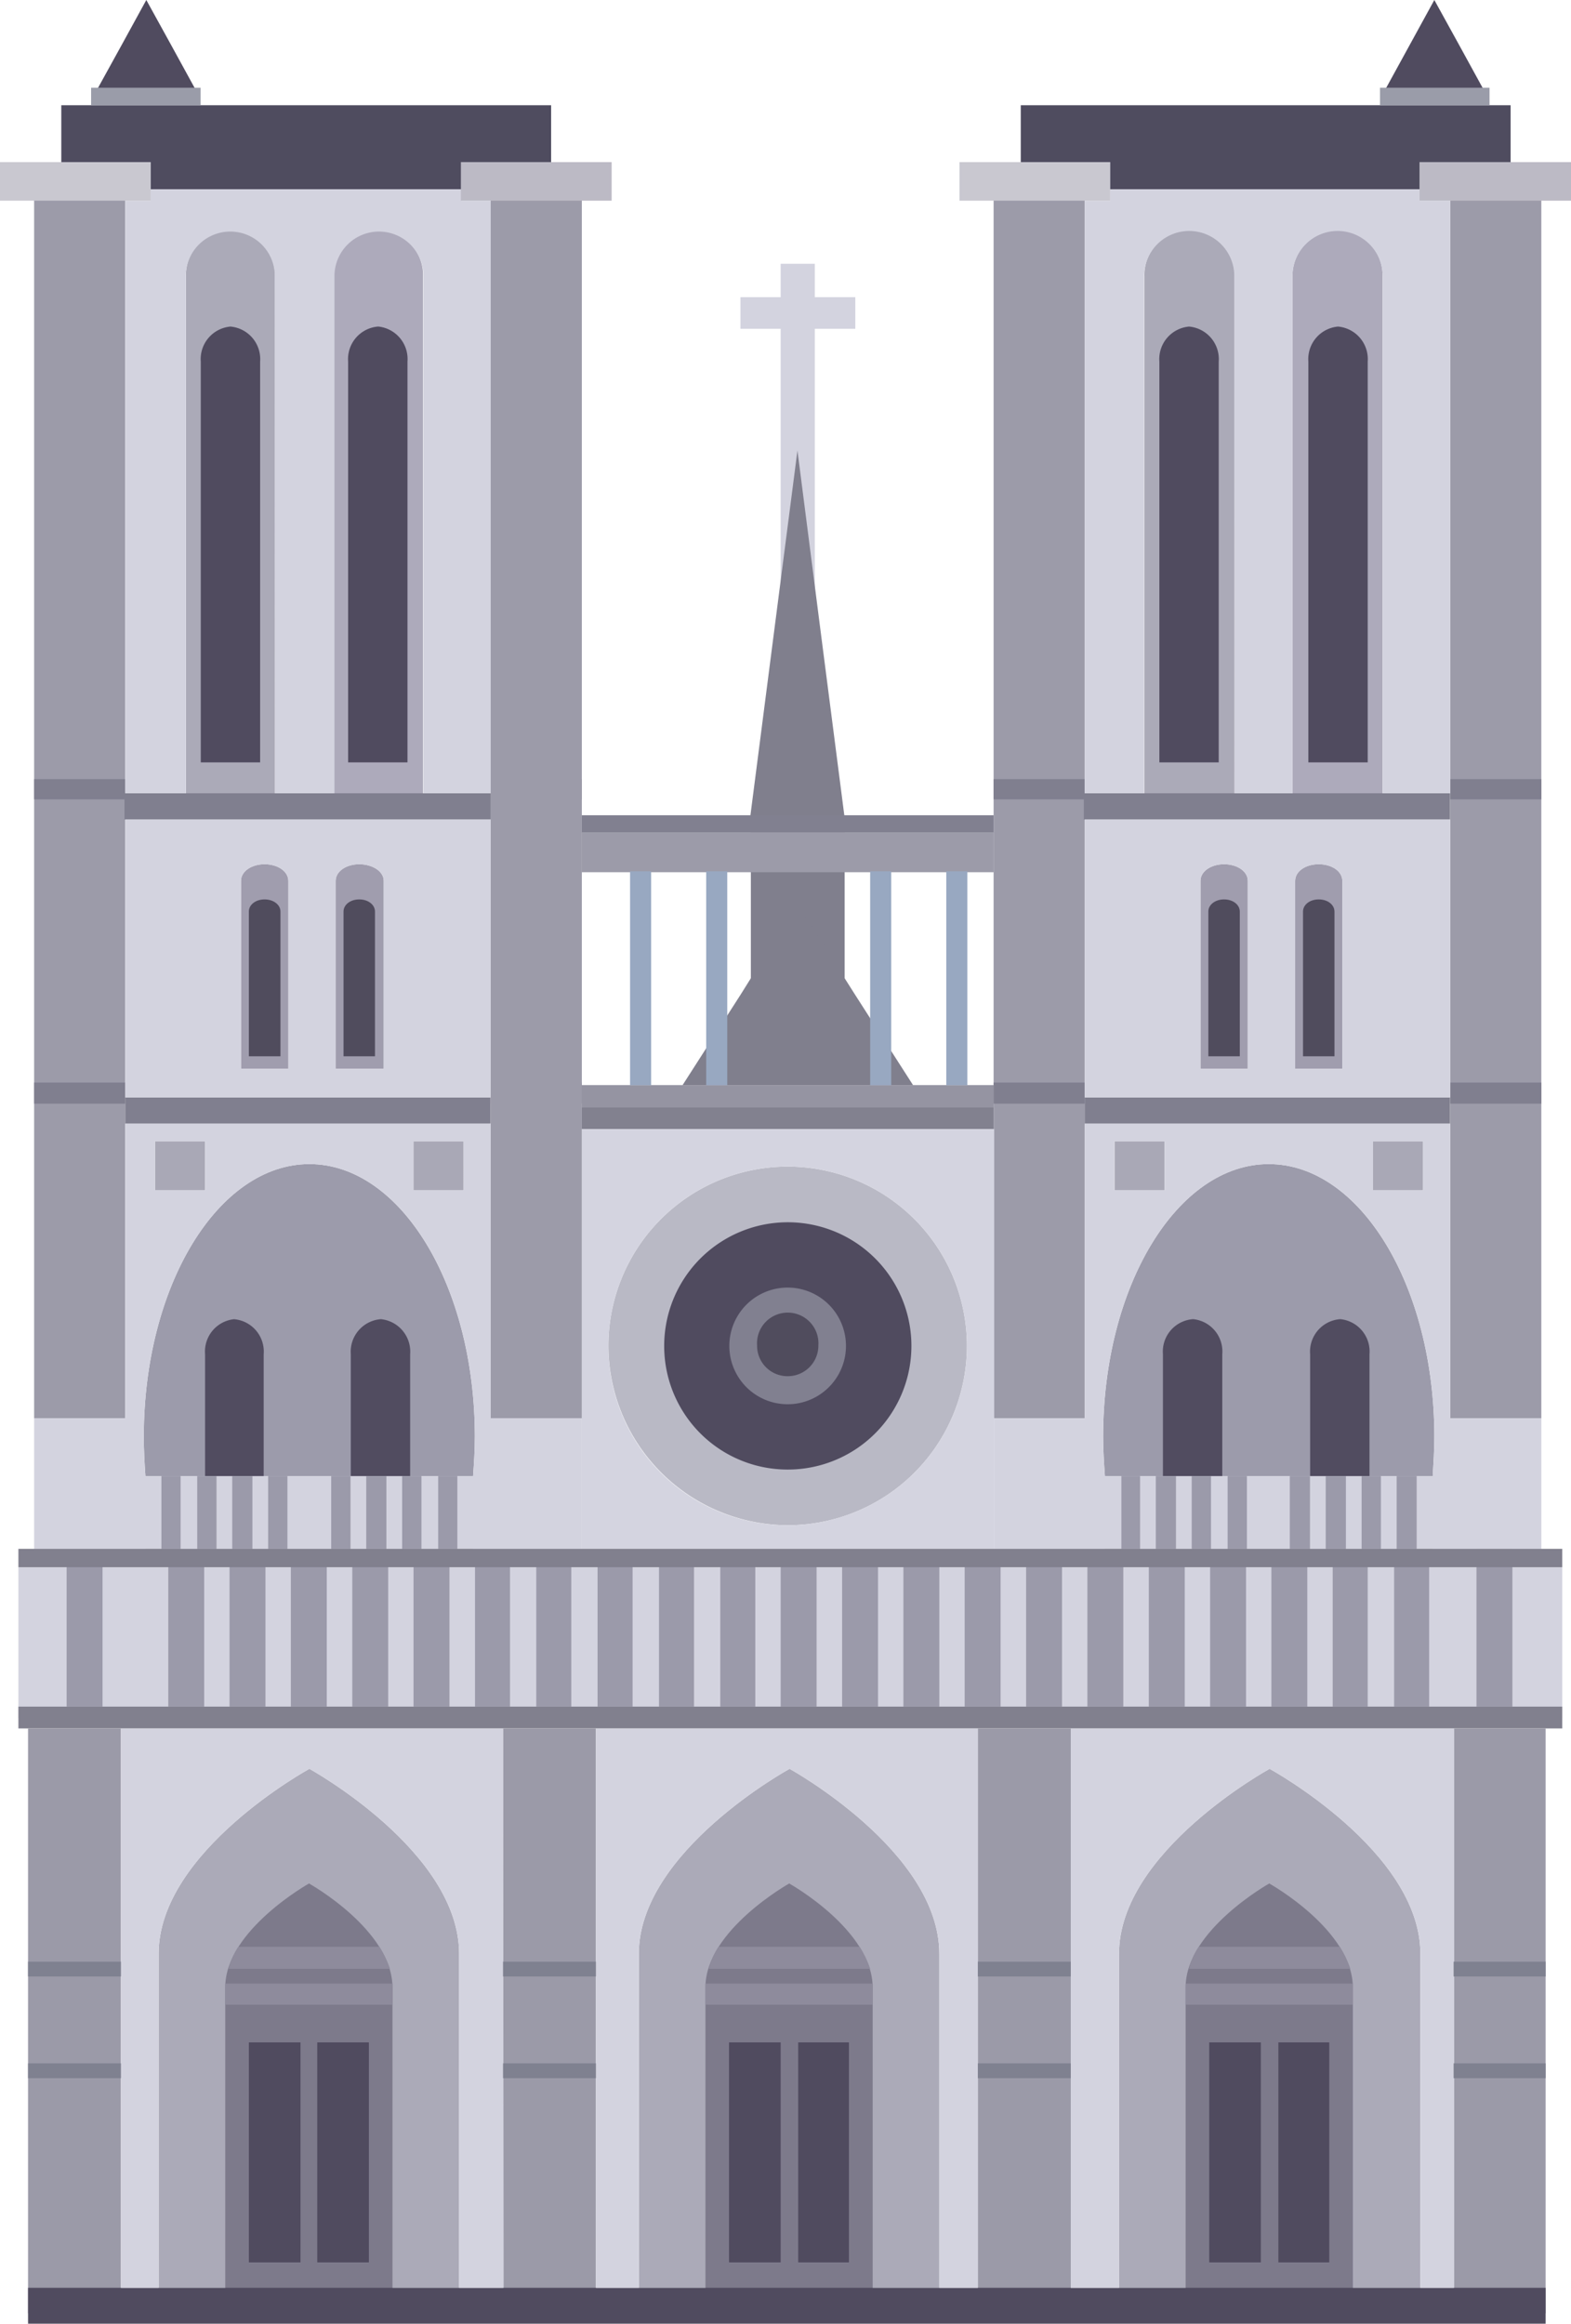 <svg xmlns="http://www.w3.org/2000/svg" width="105.87" height="156.54" viewBox="0 0 105.87 156.54">
  <defs>
    <style>
      .cls-1, .cls-20 {
        fill: #d3d3df;
      }

      .cls-2 {
        fill: #81808e;
      }

      .cls-3 {
        fill: #9b9aa8;
      }

      .cls-4 {
        fill: #abaab8;
      }

      .cls-12, .cls-13, .cls-15, .cls-16, .cls-18, .cls-19, .cls-20, .cls-23, .cls-26, .cls-27, .cls-28, .cls-4, .cls-5, .cls-7 {
        fill-rule: evenodd;
      }

      .cls-5 {
        fill: #7d7a8b;
      }

      .cls-12, .cls-6 {
        fill: #504b5f;
      }

      .cls-7, .cls-8 {
        fill: #8e8b9c;
      }

      .cls-9 {
        fill: #9b9aaa;
      }

      .cls-10 {
        fill: #9c9ba9;
      }

      .cls-11 {
        fill: #4f4c5f;
      }

      .cls-13 {
        fill: #adaabb;
      }

      .cls-14 {
        fill: #807f8f;
      }

      .cls-15 {
        fill: #9c9bab;
      }

      .cls-16 {
        fill: #514c60;
      }

      .cls-17 {
        fill: #a9a8b6;
      }

      .cls-18 {
        fill: #a09dae;
      }

      .cls-19 {
        fill: #504c5d;
      }

      .cls-21 {
        fill: #82818f;
      }

      .cls-22 {
        fill: #9594a2;
      }

      .cls-23, .cls-25 {
        fill: #807f8d;
      }

      .cls-24, .cls-27 {
        fill: #818090;
      }

      .cls-26 {
        fill: #b9b9c5;
      }

      .cls-28 {
        fill: #d4d4e0;
      }

      .cls-29 {
        fill: #9a9ca9;
      }

      .cls-30 {
        fill: #bcbac5;
      }

      .cls-31 {
        fill: #c9c8d0;
      }

      .cls-32 {
        fill: #7f8190;
      }

      .cls-33 {
        fill: #98a8c1;
      }
    </style>
  </defs>
  <title>Asset 11monuments</title>
  <g id="Layer_2" data-name="Layer 2">
    <g id="_1" data-name="1">
      <g>
        <rect class="cls-1" x="9.8" y="99.44" width="22.08" height="4.9"/>
        <rect class="cls-1" x="74.46" y="99.44" width="22.08" height="4.9"/>
        <rect class="cls-1" x="1.24" y="105.58" width="104.04" height="10.16"/>
        <rect class="cls-2" x="1.24" y="114.97" width="104.04" height="1.47"/>
        <rect class="cls-3" x="97.96" y="116.45" width="6.2" height="39.39"/>
        <rect class="cls-3" x="65.9" y="116.45" width="6.26" height="39.39"/>
        <rect class="cls-3" x="33.9" y="116.45" width="6.26" height="39.39"/>
        <rect class="cls-3" x="1.89" y="116.45" width="6.26" height="39.39"/>
        <path class="cls-4" d="M20.85,119.16s10.09,5.55,10.09,12.46h0v22.5H10.69v-22.5c0-6.91,10.16-12.46,10.16-12.46Z"/>
        <path class="cls-5" d="M20.85,126.9s5.6,3.13,5.6,7h0v20.25H15.18V133.87c0-3.84,5.67-7,5.67-7Z"/>
        <path class="cls-4" d="M53.21,119.16s10.09,5.55,10.09,12.46h0v22.5H43.05v-22.5c0-6.91,10.16-12.46,10.16-12.46Z"/>
        <path class="cls-5" d="M53.21,126.9s5.6,3.13,5.6,7h0v20.25H47.54V133.87c0-3.84,5.67-7,5.67-7Z"/>
        <path class="cls-4" d="M85.56,119.16s10.16,5.55,10.16,12.46h0v22.5H75.41v-22.5c0-6.91,10.15-12.46,10.15-12.46Z"/>
        <path class="cls-5" d="M85.56,126.9s5.61,3.13,5.61,7h0v20.25H79.9V133.87c0-3.84,5.66-7,5.66-7Z"/>
        <rect class="cls-6" x="16.77" y="137.59" width="3.48" height="14.82"/>
        <rect class="cls-6" x="21.38" y="137.59" width="3.48" height="14.82"/>
        <rect class="cls-6" x="49.13" y="137.59" width="3.48" height="14.82"/>
        <rect class="cls-6" x="53.79" y="137.59" width="3.42" height="14.82"/>
        <rect class="cls-6" x="81.49" y="137.59" width="3.48" height="14.82"/>
        <rect class="cls-6" x="86.15" y="137.59" width="3.43" height="14.82"/>
        <path class="cls-7" d="M80.78,131.15h9.51a7,7,0,0,1,.71,1.48H80.13a4.55,4.55,0,0,1,.65-1.48Z"/>
        <rect class="cls-8" x="79.9" y="133.63" width="11.28" height="1.42"/>
        <rect class="cls-6" x="1.89" y="154.12" width="102.27" height="2.42"/>
        <rect class="cls-9" x="4.49" y="105.11" width="2.42" height="9.86"/>
        <rect class="cls-9" x="11.34" y="105.11" width="2.42" height="9.86"/>
        <rect class="cls-9" x="15.47" y="105.11" width="2.42" height="9.86"/>
        <rect class="cls-9" x="19.6" y="105.11" width="2.42" height="9.86"/>
        <rect class="cls-9" x="23.74" y="105.11" width="2.42" height="9.86"/>
        <rect class="cls-9" x="27.87" y="105.11" width="2.42" height="9.86"/>
        <rect class="cls-9" x="32.01" y="105.11" width="2.36" height="9.86"/>
        <rect class="cls-9" x="36.14" y="105.11" width="2.36" height="9.86"/>
        <rect class="cls-9" x="40.27" y="105.11" width="2.36" height="9.86"/>
        <rect class="cls-9" x="44.41" y="105.11" width="2.36" height="9.86"/>
        <rect class="cls-9" x="48.54" y="105.11" width="2.36" height="9.86"/>
        <rect class="cls-9" x="52.61" y="105.11" width="2.42" height="9.86"/>
        <rect class="cls-9" x="56.75" y="105.11" width="2.42" height="9.86"/>
        <rect class="cls-9" x="60.88" y="105.11" width="2.42" height="9.86"/>
        <rect class="cls-9" x="65.01" y="105.11" width="2.42" height="9.86"/>
        <rect class="cls-9" x="69.15" y="105.11" width="2.42" height="9.86"/>
        <rect class="cls-9" x="73.28" y="105.11" width="2.42" height="9.86"/>
        <rect class="cls-9" x="77.42" y="105.11" width="2.42" height="9.86"/>
        <rect class="cls-9" x="81.55" y="105.11" width="2.42" height="9.86"/>
        <rect class="cls-9" x="85.68" y="105.11" width="2.42" height="9.86"/>
        <rect class="cls-9" x="89.81" y="105.11" width="2.36" height="9.86"/>
        <rect class="cls-9" x="93.95" y="105.11" width="2.36" height="9.86"/>
        <rect class="cls-9" x="99.5" y="104.34" width="2.42" height="10.63"/>
        <rect class="cls-10" x="2.3" y="12.22" width="6.14" height="83.32"/>
        <rect class="cls-11" x="4.13" y="7.09" width="33.01" height="5.67"/>
        <polygon class="cls-12" points="9.86 0 11.52 3.01 13.17 6.02 9.86 6.02 6.55 6.02 8.21 3.01 9.86 0"/>
        <path class="cls-4" d="M15.53,15.53a3,3,0,0,1,3,3.07V53.68h-6V18.6a3,3,0,0,1,3-3.07Z"/>
        <path class="cls-13" d="M25.51,15.53a3,3,0,0,1,3,3.07V53.68h-6V18.6a3,3,0,0,1,3-3.07Z"/>
        <path class="cls-12" d="M25.51,22a2.2,2.2,0,0,1,1.95,2.36v27h-4v-27a2.2,2.2,0,0,1,2-2.36Z"/>
        <path class="cls-12" d="M15.53,22a2.2,2.2,0,0,1,2,2.36v27h-4v-27a2.2,2.2,0,0,1,2-2.36Z"/>
        <rect class="cls-14" x="8.39" y="53.44" width="24.68" height="1.77"/>
        <rect class="cls-14" x="33.07" y="52.49" width="6.14" height="1.36"/>
        <path class="cls-15" d="M20.85,78.42C27,78.42,32,86.63,32,96.78c0,.89-.06,1.83-.12,2.66H9.8c-.06-.83-.11-1.77-.11-2.66,0-10.15,5-18.36,11.16-18.36Z"/>
        <path class="cls-16" d="M15.77,88.87a2.19,2.19,0,0,1,2,2.36v8.21H13.82V91.23a2.19,2.19,0,0,1,1.95-2.36Z"/>
        <path class="cls-16" d="M25.69,88.87a2.2,2.2,0,0,1,1.95,2.36v8.21h-4V91.23a2.2,2.2,0,0,1,2-2.36Z"/>
        <rect class="cls-17" x="10.45" y="76.88" width="3.37" height="3.31"/>
        <rect class="cls-17" x="27.87" y="76.88" width="3.37" height="3.31"/>
        <rect class="cls-14" x="2.3" y="52.49" width="6.14" height="1.36"/>
        <path class="cls-18" d="M17.83,58.22c.89,0,1.6.48,1.6,1.12V72H16.24V59.34c0-.64.71-1.12,1.59-1.12Z"/>
        <path class="cls-18" d="M24.21,58.22c.89,0,1.65.48,1.65,1.12V72H22.62V59.34c0-.64.71-1.12,1.59-1.12Z"/>
        <path class="cls-19" d="M24.21,60.59c.59,0,1.06.35,1.06.82v9.75H23.15V61.41c0-.47.47-.82,1.06-.82Z"/>
        <path class="cls-19" d="M17.83,60.59c.59,0,1.07.35,1.07.82v9.75H16.77V61.41c0-.47.47-.82,1.06-.82Z"/>
        <rect class="cls-14" x="8.44" y="73.93" width="24.62" height="1.77"/>
        <rect class="cls-14" x="33.07" y="72.93" width="6.14" height="1.42"/>
        <rect class="cls-14" x="2.3" y="72.93" width="6.14" height="1.42"/>
        <rect class="cls-9" x="10.87" y="99.44" width="1.3" height="4.9"/>
        <rect class="cls-9" x="13.29" y="99.44" width="1.3" height="4.9"/>
        <rect class="cls-9" x="15.65" y="99.44" width="1.36" height="4.9"/>
        <rect class="cls-9" x="18.07" y="99.44" width="1.3" height="4.9"/>
        <rect class="cls-9" x="22.32" y="99.44" width="1.3" height="4.9"/>
        <rect class="cls-9" x="24.68" y="99.44" width="1.36" height="4.9"/>
        <rect class="cls-9" x="27.1" y="99.44" width="1.3" height="4.9"/>
        <rect class="cls-9" x="29.53" y="99.44" width="1.3" height="4.9"/>
        <path class="cls-20" d="M8.44,73.93H33.07V55.21H8.44V73.93ZM25.86,59.34V72H22.62V59.34c0-.64.71-1.12,1.59-1.12s1.65.48,1.65,1.12Zm-6.43,0V72H16.24V59.34c0-.64.71-1.12,1.59-1.12s1.6.48,1.6,1.12Z"/>
        <path class="cls-20" d="M18.54,53.44h4V18.6a3,3,0,1,1,6,0V53.44h4.55V13.52h-2v-.77H10.16v.77H8.44V53.44h4.08V18.6a3,3,0,1,1,6,0Z"/>
        <path class="cls-20" d="M39.21,104.34v-8.8H33.07V75.7H8.44V95.54H2.3v8.8h8.57v-4.9H9.8c-.06-.83-.11-1.77-.11-2.66,0-10.15,5-18.36,11.16-18.36S32,86.63,32,96.78c0,.89-.06,1.83-.12,2.66H30.82v4.9ZM13.82,76.88v3.31H10.45V76.88Zm17.42,3.31H27.87V76.88h3.37Z"/>
        <rect class="cls-10" x="33.07" y="12.22" width="6.14" height="83.32"/>
        <rect class="cls-10" x="66.96" y="12.22" width="6.14" height="83.32"/>
        <rect class="cls-10" x="97.73" y="12.22" width="6.14" height="83.32"/>
        <rect class="cls-11" x="68.79" y="7.09" width="33.01" height="5.67"/>
        <polygon class="cls-12" points="96.66 0 98.32 3.01 99.97 6.02 96.66 6.02 93.36 6.02 95.01 3.01 96.66 0"/>
        <path class="cls-4" d="M80.13,15.53A3.05,3.05,0,0,1,83.2,18.6V53.68H77.12V18.6a3,3,0,0,1,3-3.07Z"/>
        <path class="cls-13" d="M90.17,15.53a3,3,0,0,1,3,3.07V53.68H87.1V18.6a3.05,3.05,0,0,1,3.07-3.07Z"/>
        <path class="cls-12" d="M90.17,22a2.2,2.2,0,0,1,2,2.36v27h-4v-27a2.2,2.2,0,0,1,2-2.36Z"/>
        <path class="cls-12" d="M80.13,22a2.2,2.2,0,0,1,2,2.36v27h-4v-27A2.2,2.2,0,0,1,80.13,22Z"/>
        <rect class="cls-14" x="73.04" y="53.44" width="24.68" height="1.77"/>
        <rect class="cls-14" x="97.73" y="52.49" width="6.14" height="1.36"/>
        <path class="cls-15" d="M85.5,78.42c6.15,0,11.16,8.21,11.16,18.36,0,.89-.06,1.83-.11,2.66H74.46c-.06-.83-.12-1.77-.12-2.66,0-10.15,5-18.36,11.16-18.36Z"/>
        <path class="cls-16" d="M80.43,88.87a2.19,2.19,0,0,1,1.94,2.36v8.21h-4V91.23a2.19,2.19,0,0,1,2-2.36Z"/>
        <path class="cls-16" d="M90.35,88.87a2.19,2.19,0,0,1,1.94,2.36v8.21h-4V91.23a2.19,2.19,0,0,1,2-2.36Z"/>
        <rect class="cls-17" x="75.11" y="76.88" width="3.37" height="3.31"/>
        <rect class="cls-17" x="92.53" y="76.88" width="3.37" height="3.31"/>
        <rect class="cls-14" x="66.96" y="52.49" width="6.14" height="1.36"/>
        <path class="cls-18" d="M82.49,58.22c.89,0,1.6.48,1.6,1.12V72H80.9V59.34c0-.64.71-1.12,1.59-1.12Z"/>
        <path class="cls-18" d="M88.87,58.22c.89,0,1.59.48,1.59,1.12V72H87.28V59.34c0-.64.7-1.12,1.59-1.12Z"/>
        <path class="cls-19" d="M88.87,60.59c.59,0,1.06.35,1.06.82v9.75H87.81V61.41c0-.47.47-.82,1.06-.82Z"/>
        <path class="cls-19" d="M82.49,60.59c.59,0,1.06.35,1.06.82v9.75H81.43V61.41c0-.47.47-.82,1.06-.82Z"/>
        <rect class="cls-14" x="73.1" y="73.93" width="24.62" height="1.77"/>
        <rect class="cls-14" x="97.73" y="72.93" width="6.14" height="1.42"/>
        <rect class="cls-14" x="66.96" y="72.93" width="6.14" height="1.42"/>
        <rect class="cls-9" x="75.53" y="99.44" width="1.3" height="4.9"/>
        <rect class="cls-9" x="77.89" y="99.44" width="1.36" height="4.9"/>
        <rect class="cls-9" x="80.31" y="99.44" width="1.3" height="4.9"/>
        <rect class="cls-9" x="82.73" y="99.44" width="1.3" height="4.9"/>
        <rect class="cls-9" x="86.92" y="99.44" width="1.36" height="4.9"/>
        <rect class="cls-9" x="89.34" y="99.44" width="1.36" height="4.9"/>
        <rect class="cls-9" x="91.76" y="99.44" width="1.3" height="4.9"/>
        <rect class="cls-9" x="94.12" y="99.44" width="1.36" height="4.9"/>
        <path class="cls-20" d="M73.1,73.93H97.73V55.21H73.1V73.93ZM90.46,59.34V72H87.28V59.34c0-.64.7-1.12,1.59-1.12s1.59.48,1.59,1.12Zm-6.37,0V72H80.9V59.34c0-.64.71-1.12,1.59-1.12s1.6.48,1.6,1.12Z"/>
        <path class="cls-20" d="M83.2,53.44h3.9V18.6a3,3,0,1,1,6.08,0V53.44h4.55V13.52H95.66v-.77H74.82v.77H73.1V53.44h4V18.6a3,3,0,1,1,6.08,0Z"/>
        <path class="cls-20" d="M103.87,104.34v-8.8H97.73V75.7H73.1V95.54H67v8.8h8.57v-4.9H74.46c-.06-.83-.12-1.77-.12-2.66,0-10.15,5-18.36,11.16-18.36s11.16,8.21,11.16,18.36c0,.89-.06,1.83-.11,2.66H95.48v4.9ZM78.48,76.88v3.31H75.11V76.88ZM95.9,80.19H92.53V76.88H95.9Z"/>
        <rect class="cls-21" x="39.21" y="74.58" width="27.75" height="1.48"/>
        <rect class="cls-22" x="39.21" y="73.1" width="27.75" height="1.48"/>
        <rect class="cls-1" x="52.61" y="17.77" width="2.3" height="24.98"/>
        <polygon class="cls-23" points="53.74 30.35 55.33 42.75 56.92 55.09 53.74 55.09 50.55 55.09 52.14 42.75 53.74 30.35"/>
        <rect class="cls-24" x="39.21" y="54.92" width="27.75" height="1.18"/>
        <rect class="cls-25" x="50.6" y="56.1" width="6.32" height="10.04"/>
        <polygon class="cls-23" points="53.74 60.88 57.63 67.02 61.53 73.1 53.74 73.1 46 73.1 49.9 67.02 53.74 60.88"/>
        <path class="cls-26" d="M53.08,102.75A12.08,12.08,0,1,0,41,90.64a12.13,12.13,0,0,0,12.1,12.11Z"/>
        <path class="cls-12" d="M53.08,99a8.33,8.33,0,1,0-8.32-8.33A8.32,8.32,0,0,0,53.08,99Z"/>
        <path class="cls-27" d="M53.08,94.6a3.93,3.93,0,0,0,0-7.86,3.93,3.93,0,0,0,0,7.86Z"/>
        <path class="cls-19" d="M53.08,92.71a2.06,2.06,0,0,0,2.07-2.07,2.07,2.07,0,1,0-4.13,0,2.05,2.05,0,0,0,2.06,2.07Z"/>
        <path class="cls-28" d="M41,90.64a12.08,12.08,0,1,1,12.1,12.11A12.07,12.07,0,0,1,41,90.64ZM67,76.06H39.21v28.28H67V76.06Z"/>
        <rect class="cls-1" x="49.9" y="20.02" width="7.74" height="2.13"/>
        <path class="cls-20" d="M33.9,116.45H8.15v37.67h2.54v-22.5c0-6.91,10.16-12.46,10.16-12.46s10.09,5.55,10.09,12.46v22.5h3Z"/>
        <path class="cls-20" d="M40.16,116.45v37.67h2.89v-22.5c0-6.91,10.16-12.46,10.16-12.46s10.09,5.55,10.09,12.46v22.5h2.6V116.45Z"/>
        <path class="cls-20" d="M72.16,116.45v37.67h3.25v-22.5c0-6.91,10.15-12.46,10.15-12.46s10.16,5.55,10.16,12.46v22.5H98V116.45Z"/>
        <rect class="cls-2" x="1.24" y="104.34" width="104.04" height="1.24"/>
        <rect class="cls-10" x="39.21" y="56.1" width="27.75" height="2.66"/>
        <rect class="cls-29" x="93" y="5.91" width="7.38" height="1.18"/>
        <rect class="cls-29" x="6.14" y="5.91" width="7.38" height="1.18"/>
        <rect class="cls-30" x="31.06" y="10.92" width="10.16" height="2.6"/>
        <rect class="cls-31" y="10.92" width="10.16" height="2.6"/>
        <rect class="cls-30" x="95.66" y="10.92" width="10.21" height="2.6"/>
        <rect class="cls-31" x="64.66" y="10.92" width="10.16" height="2.6"/>
        <rect class="cls-32" x="1.89" y="132.15" width="6.26" height="1"/>
        <rect class="cls-32" x="1.89" y="139" width="6.26" height="1"/>
        <rect class="cls-32" x="33.9" y="132.15" width="6.26" height="1"/>
        <rect class="cls-32" x="33.9" y="139" width="6.26" height="1"/>
        <rect class="cls-32" x="65.9" y="132.15" width="6.26" height="1"/>
        <rect class="cls-32" x="65.9" y="139" width="6.26" height="1"/>
        <rect class="cls-32" x="97.96" y="132.15" width="6.2" height="1"/>
        <rect class="cls-32" x="97.96" y="139" width="6.2" height="1"/>
        <path class="cls-7" d="M48.42,131.15h9.51a7,7,0,0,1,.71,1.48H47.77a4.77,4.77,0,0,1,.65-1.48Z"/>
        <rect class="cls-8" x="47.54" y="133.63" width="11.28" height="1.42"/>
        <path class="cls-7" d="M16.06,131.15h9.51a7,7,0,0,1,.71,1.48H15.41a4.77,4.77,0,0,1,.65-1.48Z"/>
        <rect class="cls-8" x="15.18" y="133.63" width="11.28" height="1.42"/>
        <rect class="cls-33" x="42.46" y="58.7" width="1.42" height="14.41"/>
        <rect class="cls-33" x="47.59" y="58.7" width="1.42" height="14.41"/>
        <rect class="cls-33" x="58.64" y="58.7" width="1.42" height="14.41"/>
        <rect class="cls-33" x="63.77" y="58.7" width="1.42" height="14.41"/>
      </g>
    </g>
  </g>
</svg>
